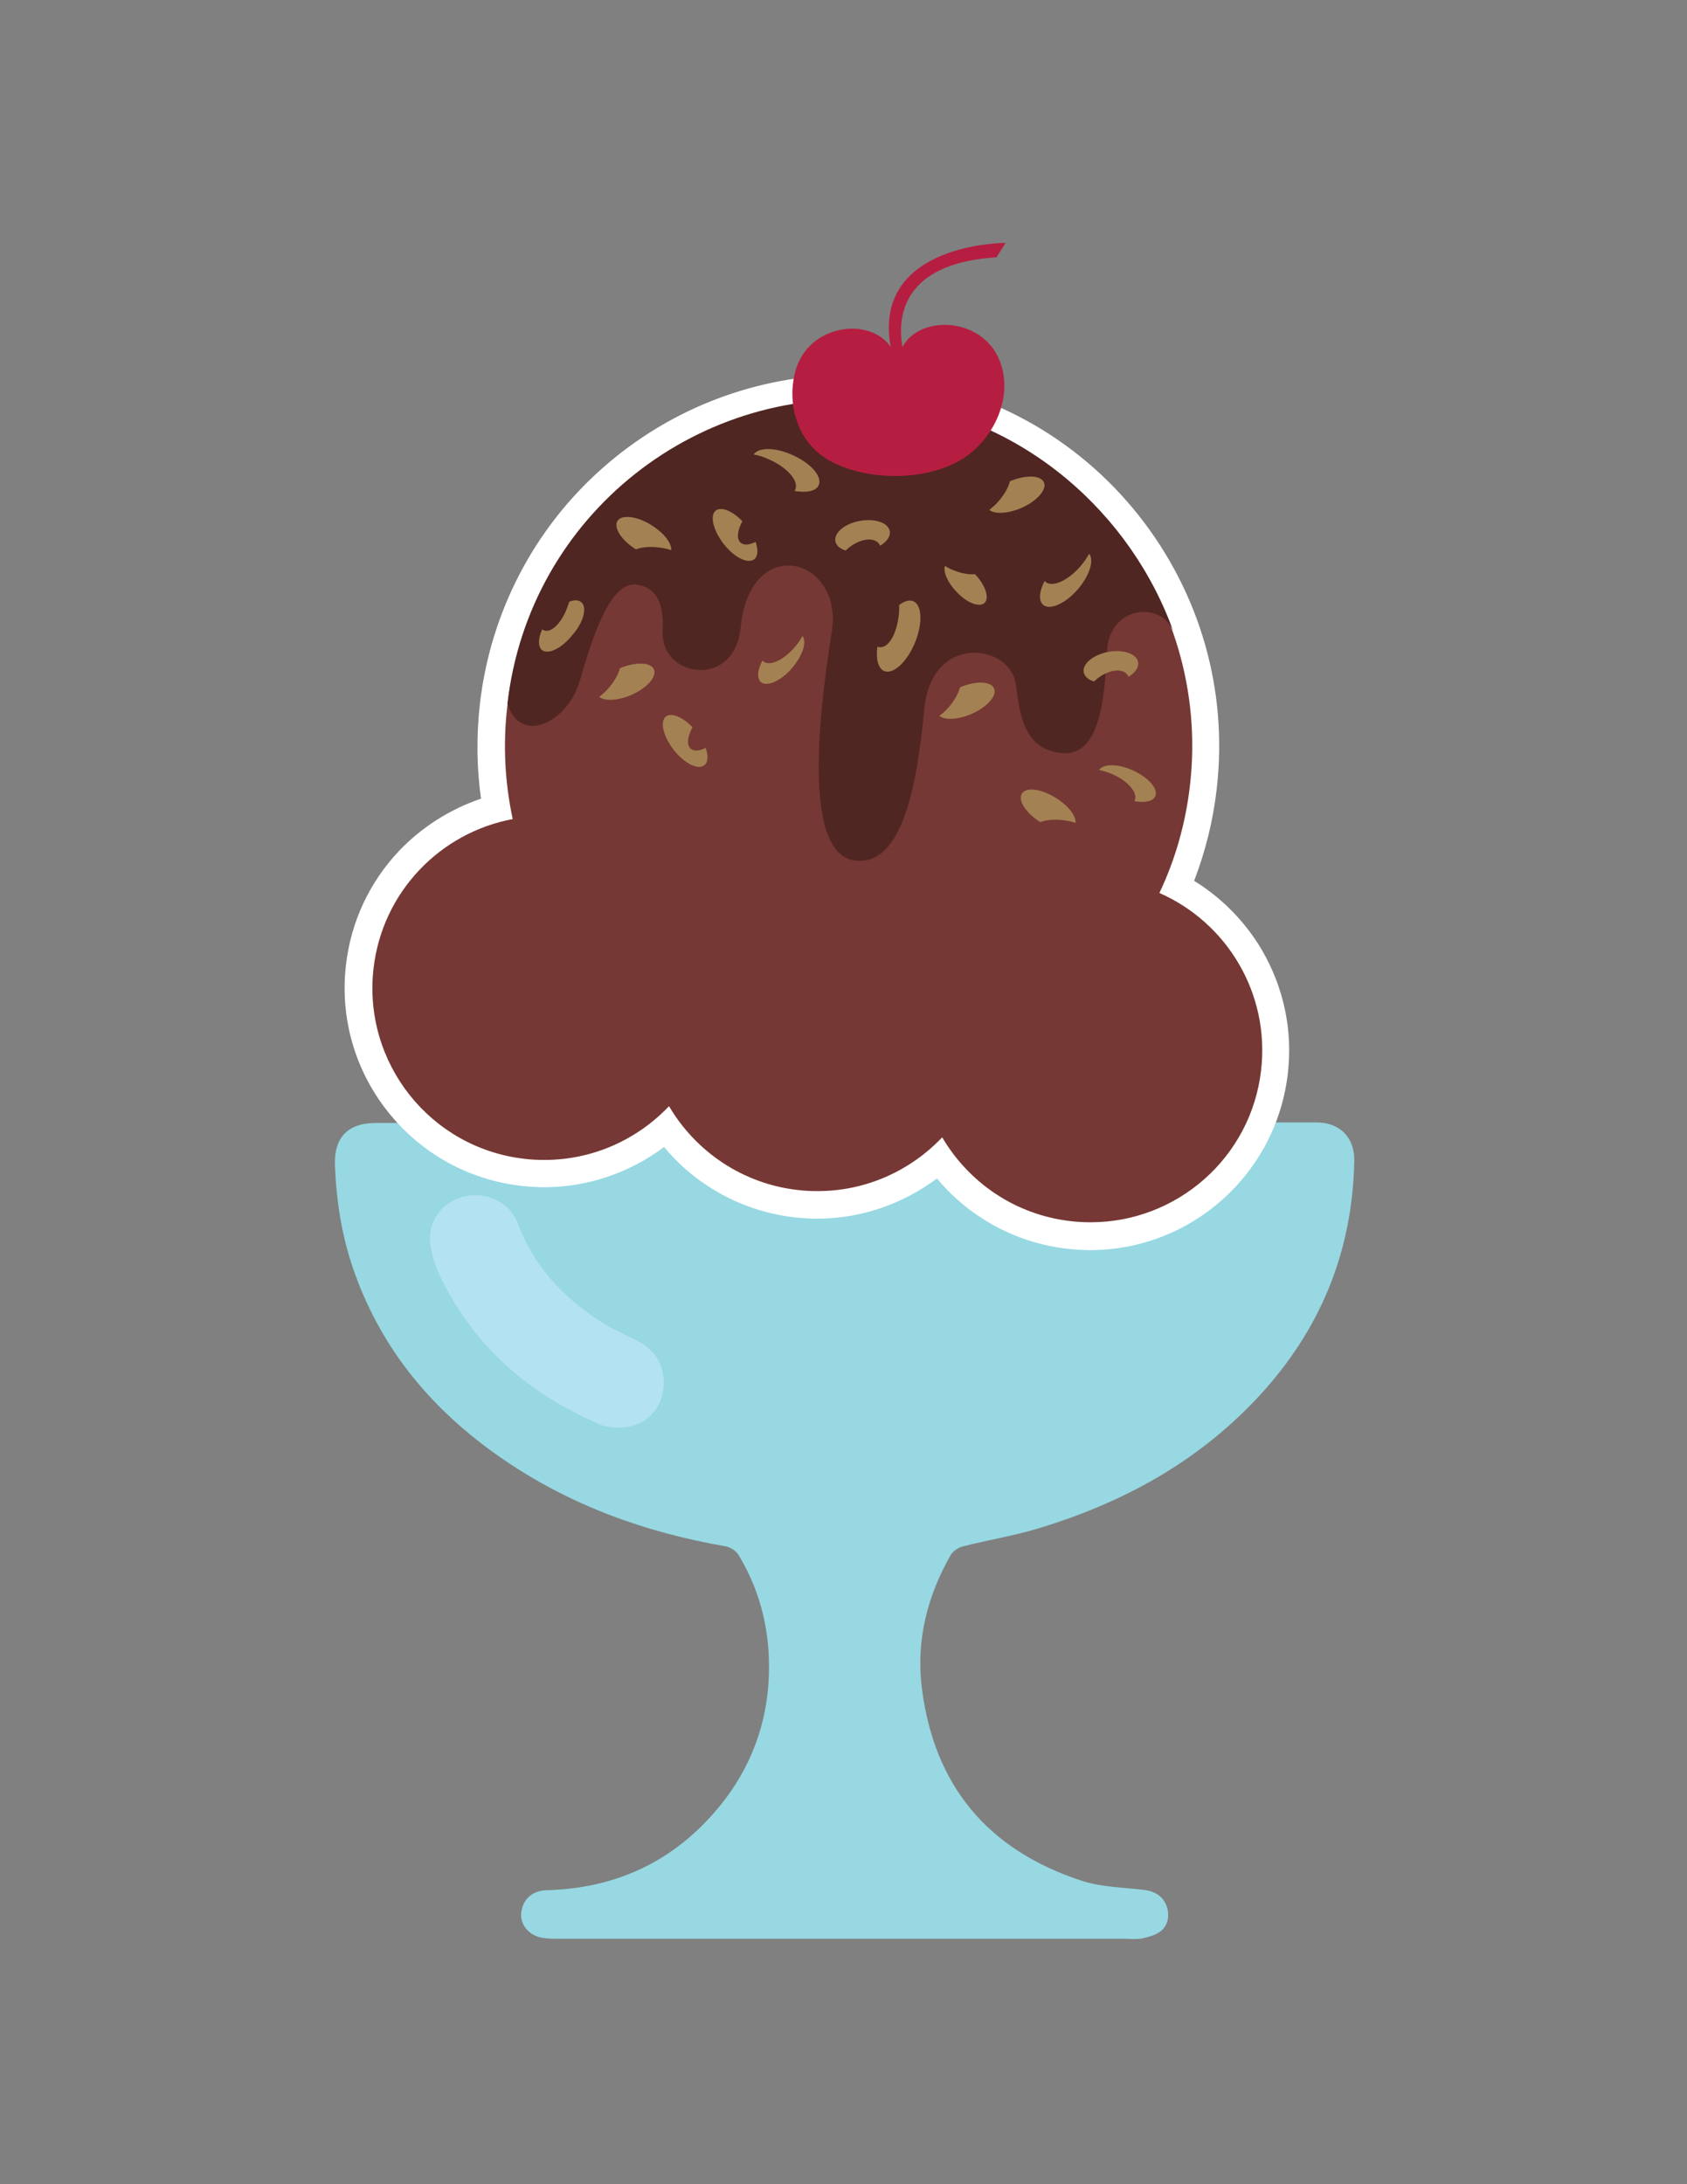 <?xml version="1.0" encoding="utf-8"?>
<!-- Generator: Adobe Illustrator 19.1.0, SVG Export Plug-In . SVG Version: 6.00 Build 0)  -->
<svg version="1.1" id="Layer_1" xmlns="http://www.w3.org/2000/svg" xmlns:xlink="http://www.w3.org/1999/xlink" x="0px" y="0px"
	 viewBox="0 0 612 792" style="enable-background:new 0 0 612 792;" xml:space="preserve">
<rect x="0" y="0" width="612" height="792" fill="#808080" stroke="none"/>
<style type="text/css">
	.st0{fill:#B3E2F3;}
	.st1{fill:#97D8E2;}
	.st2{fill:#763834;}
	.st3{fill:#FFFFFF;}
	.st4{fill:#502622;}
	.st5{fill:#A38153;}
	.st6{fill:#B61E41;}
</style>
<ellipse class="st0" cx="215" cy="458" rx="62.4" ry="68.5"/>
<path class="st1" d="M306.2,407c57.1,0,114.3,0,171.4,0c8.4,0,13.8,5.4,13.7,13.8c-0.6,33.1-12.4,61.7-34.9,85.8
	c-22,23.6-49.2,38.4-79.7,47.6c-8.9,2.7-18.2,4.2-27.3,6.5c-1.7,0.4-3.8,1.8-4.6,3.3c-8.4,14.8-12.5,30.8-10.4,47.9
	c4.4,35.6,24,58.9,57.8,70c7.2,2.4,15.3,2.5,23,3.4c3.8,0.5,6.7,2.3,8,5.8c1.2,3.3,0.6,7.2-2.3,9.3c-1.9,1.4-4.4,2-6.7,2.5
	c-2.1,0.4-4.3,0.1-6.4,0.1c-68.8,0-137.6,0-206.3,0c-1.7,0-3.4-0.1-5.1-0.4c-4.6-0.9-7.8-4.8-7.3-9c0.5-4.9,4-8,9-8.2
	c25.3-0.6,46.3-10.4,62.5-29.9c13.6-16.4,19.5-35.6,18.2-56.7c-0.8-12.5-4.4-24.3-10.9-35c-0.9-1.5-3-2.8-4.7-3.1
	c-29.5-5.1-57-15.1-81.6-32.2c-24.4-16.9-42.8-38.6-52.9-66.8c-4.6-12.7-6.7-25.9-7.2-39.4c-0.3-9.9,4.8-15.1,14.7-15.1
	C192.8,407.1,249.5,407.1,306.2,407C306.2,407.1,306.2,407.1,306.2,407z M172.4,433.4c-9.3,0-17,7.3-16.4,16.6
	c0.3,4.7,2,9.6,4.2,13.9c12.3,24.9,32.2,41.8,57.4,52.6c3.3,1.4,7.9,1.5,11.5,0.6c6.9-1.6,11.5-7.9,11.7-15
	c0.2-7.2-3.1-12.5-9.4-15.8c-4-2.1-8.3-3.9-12.2-6.3c-14.2-8.8-25.3-20.3-31.3-36.3C185.4,437.2,179.4,433.4,172.4,433.4z"/>
<g>
	<g>
		<path class="st2" d="M395.6,448.3c-2.6,0-5.2-0.1-7.7-0.4c-19.1-2.2-36-12.1-47-27.6c-12.2,10.7-28,16.7-44.3,16.7
			c-2.6,0-5.2-0.1-7.8-0.4c-19.1-2.2-36-12.1-47-27.6c-12.2,10.7-28,16.7-44.3,16.7c-2.6,0-5.2-0.1-7.8-0.4c-17.9-2-33.9-10.9-45-25
			c-11.2-14.1-16.2-31.7-14.2-49.5c3.2-27.9,22.9-50.4,49.6-57.4c-2.2-12.3-2.5-24.8-1.1-37.4c7.5-65.5,62.8-114.9,128.6-114.9
			c5,0,10,0.3,14.9,0.9c34.4,3.9,65.2,21.1,86.7,48.2c21.5,27.1,31.2,61,27.3,95.4c-1.4,12.5-4.6,24.7-9.5,36.2
			c24.5,12.9,38.5,39.3,35.3,67.1C458.5,422.6,429.8,448.3,395.6,448.3C395.6,448.3,395.6,448.3,395.6,448.3z"/>
		<path class="st3" d="M307.7,145.9c4.7,0,9.5,0.3,14.4,0.8c68.4,7.8,117.4,69.6,109.6,138c-1.6,14-5.4,27.1-11.1,39.1
			c24.4,10.7,40.1,36.3,36.9,64.2c-3.6,31.8-30.6,55.2-61.8,55.2c-2.4,0-4.8-0.1-7.2-0.4c-20.3-2.3-37.1-14.1-46.7-30.4
			c-11.5,12.1-27.6,19.5-45.2,19.5c-2.4,0-4.8-0.1-7.2-0.4c-20.2-2.3-37.1-14.1-46.7-30.4c-11.5,12.1-27.6,19.5-45.2,19.5
			c-2.4,0-4.8-0.1-7.2-0.4c-34.2-3.9-58.7-34.8-54.8-69c3.2-27.9,24.3-49.3,50.5-54.2c-2.8-13-3.6-26.7-2-40.6
			C191.3,192.8,245.2,145.9,307.7,145.9 M307.7,135.9c-32.8,0-64.5,12-89.2,33.9c-24.9,22-40.6,52.4-44.4,85.4
			c-1.3,11.5-1.2,23.1,0.4,34.4c-11.2,3.8-21.5,10.3-29.7,18.9c-10.8,11.4-17.5,25.8-19.3,41.4c-2.2,19.2,3.2,38.1,15.2,53.2
			c12,15.1,29.2,24.7,48.4,26.9c2.8,0.3,5.6,0.5,8.3,0.5c15.7,0,31-5.2,43.5-14.6c4.5,5.4,9.7,10.1,15.5,13.9
			c9.4,6.3,20.4,10.3,31.7,11.6c2.8,0.3,5.6,0.5,8.3,0.5c15.7,0,31-5.2,43.5-14.6c4.5,5.4,9.7,10.1,15.5,13.9
			c9.4,6.3,20.4,10.3,31.7,11.6c2.8,0.3,5.6,0.5,8.3,0.5c36.7,0,67.6-27.5,71.8-64.1c1.8-15.7-1.5-31.1-9.4-44.7
			c-6-10.2-14.5-18.9-24.6-25.1c4.1-10.7,6.9-21.9,8.2-33.4c4.1-35.7-6-70.9-28.3-99.1c-22.4-28.2-54.4-45.9-90.1-50
			C318,136.2,312.8,135.9,307.7,135.9L307.7,135.9z"/>
	</g>
	<path class="st4" d="M184.1,255.1c4.7,15.4,21.9,6.7,26.2-8.1c4.9-17.1,11.4-36.6,20.9-35c10,1.7,9.3,12.3,9.2,17.4
		c-0.3,16.4,26.1,20.4,28.3-1.9c3.4-34.4,37.1-25.4,33.1,1.2c-2.8,18.2-12.9,81.6,8.8,83.4c17.2,1.5,22.2-28.7,24.7-55
		c2.7-27.8,31.3-23.5,33.2-9c1.5,11.2,2.9,23.9,17.1,25c14.2,1.1,15.2-22.8,16-37.1c0.9-16.8,20.7-18.3,24.4-6.1
		c-15.3-43.7-54.8-78.7-103.8-84.3C253.8,137.9,191.9,186.7,184.1,255.1z"/>
	<g id="NUTS_15_">
		<path class="st5" d="M395.1,200.8c-0.8,1.5-1.9,3.1-3.2,4.6c-4.5,5.2-10.2,7.7-12.6,5.6c-0.1-0.1-0.2-0.2-0.3-0.4
			c-2,3.7-2.3,7.2-0.6,8.7c2.4,2.1,8.1-0.4,12.6-5.6C395.3,208.7,397,203.1,395.1,200.8z"/>
		<path class="st5" d="M291.1,230.6c-0.7,1.4-1.7,2.8-2.9,4.2c-4.1,4.7-9.2,6.9-11.3,5c-0.1-0.1-0.2-0.2-0.3-0.3
			c-1.8,3.3-2.1,6.4-0.6,7.8c2.2,1.9,7.3-0.4,11.3-5C291.2,237.7,292.8,232.7,291.1,230.6z"/>
		<path class="st5" d="M273.4,164.8c1.8,0.3,3.7,0.9,5.6,1.8c6.6,2.9,10.9,7.8,9.5,10.9c-0.1,0.2-0.2,0.3-0.3,0.5
			c4.3,0.8,7.9,0.1,8.8-2.1c1.4-3.1-2.9-8-9.5-10.9C281.3,162.2,275.2,162.1,273.4,164.8z"/>
		<path class="st5" d="M398.7,279.2c1.5,0.3,3.2,0.8,4.8,1.5c5.7,2.5,9.3,6.7,8.2,9.4c-0.1,0.1-0.1,0.3-0.2,0.4
			c3.7,0.7,6.8,0.1,7.6-1.8c1.2-2.7-2.5-6.8-8.2-9.4C405.5,276.9,400.3,276.9,398.7,279.2z"/>
		<path class="st5" d="M378.7,174.9c-1.1-2.6-6.6-2.8-12.3-0.4c-0.6,2.2-2,4.8-4.1,7.2c-1.1,1.3-2.3,2.3-3.4,3.2
			c2,1.6,6.7,1.4,11.6-0.7C376.2,181.7,379.9,177.5,378.7,174.9z"/>
		<path class="st5" d="M237.2,242.7c-1.1-2.6-6.6-2.8-12.3-0.4c-0.6,2.2-2,4.8-4.1,7.2c-1.1,1.3-2.3,2.3-3.4,3.2
			c2,1.6,6.7,1.4,11.6-0.7C234.7,249.5,238.4,245.4,237.2,242.7z"/>
		<path class="st5" d="M224,188.9c-1.5,2.4,1.5,7.1,6.7,10.3c2.1-0.8,5.1-1.1,8.2-0.7c1.7,0.2,3.2,0.5,4.6,1
			c0.2-2.6-2.7-6.3-7.2-9.1C231,187.1,225.5,186.5,224,188.9z"/>
		<path class="st5" d="M370.7,287.8c-1.5,2.4,1.5,7.1,6.7,10.3c2.1-0.8,5.1-1.1,8.2-0.7c1.7,0.2,3.2,0.5,4.6,1
			c0.2-2.6-2.7-6.3-7.2-9.1C377.7,286,372.2,285.3,370.7,287.8z"/>
		<path class="st5" d="M331.3,218c-1.5-0.6-3.3,0-5.1,1.4c0,0.6,0,1.3,0,1.9c-0.4,7.6-3.5,13.6-7,13.4c-0.3,0-0.6-0.1-0.9-0.2
			c-0.6,4.3,0.2,7.8,2.4,8.8c3.3,1.4,8.3-3.2,11.2-10.2C334.8,226.1,334.5,219.3,331.3,218z"/>
		<path class="st5" d="M303.2,196.8c0.5,1.3,1.8,2.3,3.6,2.8c0.3-0.3,0.7-0.6,1-0.9c4.2-3.4,9.2-4.1,11.1-1.5
			c0.2,0.2,0.3,0.5,0.4,0.7c2.7-1.6,4.1-3.9,3.3-5.9c-1.1-2.9-6.3-4.2-11.7-2.9C305.6,190.4,302.1,193.8,303.2,196.8z"/>
		<path class="st5" d="M393.3,244.3c0.5,1.3,1.8,2.3,3.6,2.8c0.3-0.3,0.7-0.6,1-0.9c4.2-3.4,9.2-4.1,11.1-1.5
			c0.2,0.2,0.3,0.5,0.4,0.7c2.7-1.6,4.1-3.9,3.3-5.9c-1.1-2.9-6.3-4.2-11.7-2.9C395.6,238,392.2,241.4,393.3,244.3z"/>
		<path class="st5" d="M317,159.4c-0.3,1.4,0.3,2.9,1.5,4.3c0.4-0.1,0.9-0.2,1.4-0.2c5.4-0.6,10,1.4,10.2,4.6c0,0.3,0,0.5,0,0.8
			c3.1,0,5.5-1.1,5.9-3.2c0.6-3.1-3.2-6.9-8.4-8.7C322.4,155.2,317.6,156.3,317,159.4z"/>
		<path class="st5" d="M210.8,218.3c-1-0.8-2.6-0.8-4.3-0.1c-0.1,0.5-0.3,1-0.5,1.5c-2,5.9-5.9,9.9-8.6,8.9
			c-0.2-0.1-0.5-0.2-0.7-0.4c-1.5,3.3-1.6,6.2-0.1,7.5c2.3,1.8,7.2-0.6,11.1-5.5C211.8,225.5,213.1,220.1,210.8,218.3z"/>
		<path class="st5" d="M268.7,196.8c-1.6-1.4-1.2-4.4,0.6-7.8c-3.5-3.7-7.6-5.4-9.6-3.9c-2.3,1.8-1,7.2,2.8,12.1
			c3.8,4.9,8.8,7.4,11.1,5.6c1.4-1.1,1.5-3.5,0.5-6.3C271.8,197.6,269.9,197.8,268.7,196.8z"/>
		<path class="st5" d="M360.6,249.6c-1.1-2.6-6.6-2.8-12.3-0.4c-0.6,2.2-2,4.8-4.1,7.2c-1.1,1.3-2.3,2.3-3.4,3.2
			c2,1.6,6.7,1.4,11.6-0.7C358.1,256.4,361.8,252.3,360.6,249.6z"/>
		<path class="st5" d="M357.2,218.6c1.8-1.8,0.3-6.4-3.5-10.4c-2,0.2-4.6-0.2-7.2-1.2c-1.4-0.5-2.7-1.1-3.7-1.8
			c-0.7,2.2,1,6.1,4.2,9.4C350.7,218.6,355.3,220.4,357.2,218.6z"/>
		<path class="st5" d="M250.6,271.5c-1.6-1.4-1.2-4.4,0.6-7.8c-3.5-3.7-7.6-5.4-9.6-3.9c-2.3,1.8-1,7.2,2.8,12.1s8.8,7.4,11.1,5.6
			c1.4-1.1,1.5-3.5,0.5-6.3C253.8,272.3,251.8,272.5,250.6,271.5z"/>
	</g>
</g>
<path class="st6" d="M323.1,125.8c-7.4-11.1-30.3-8.4-34.7,9.3c-3,12.1,1.1,26.2,13.6,32.5c14.6,7.4,36.3,6.5,48.5-2.1
	c10.4-7.4,16.4-21,12.8-32.9c-5.4-17.8-29.5-18.9-35.9-6.8c-2.6-14.7,3.6-30.6,34.1-32.5l3.3-5.2C364.7,88,316.3,88.1,323.1,125.8z"
	/>
</svg>
